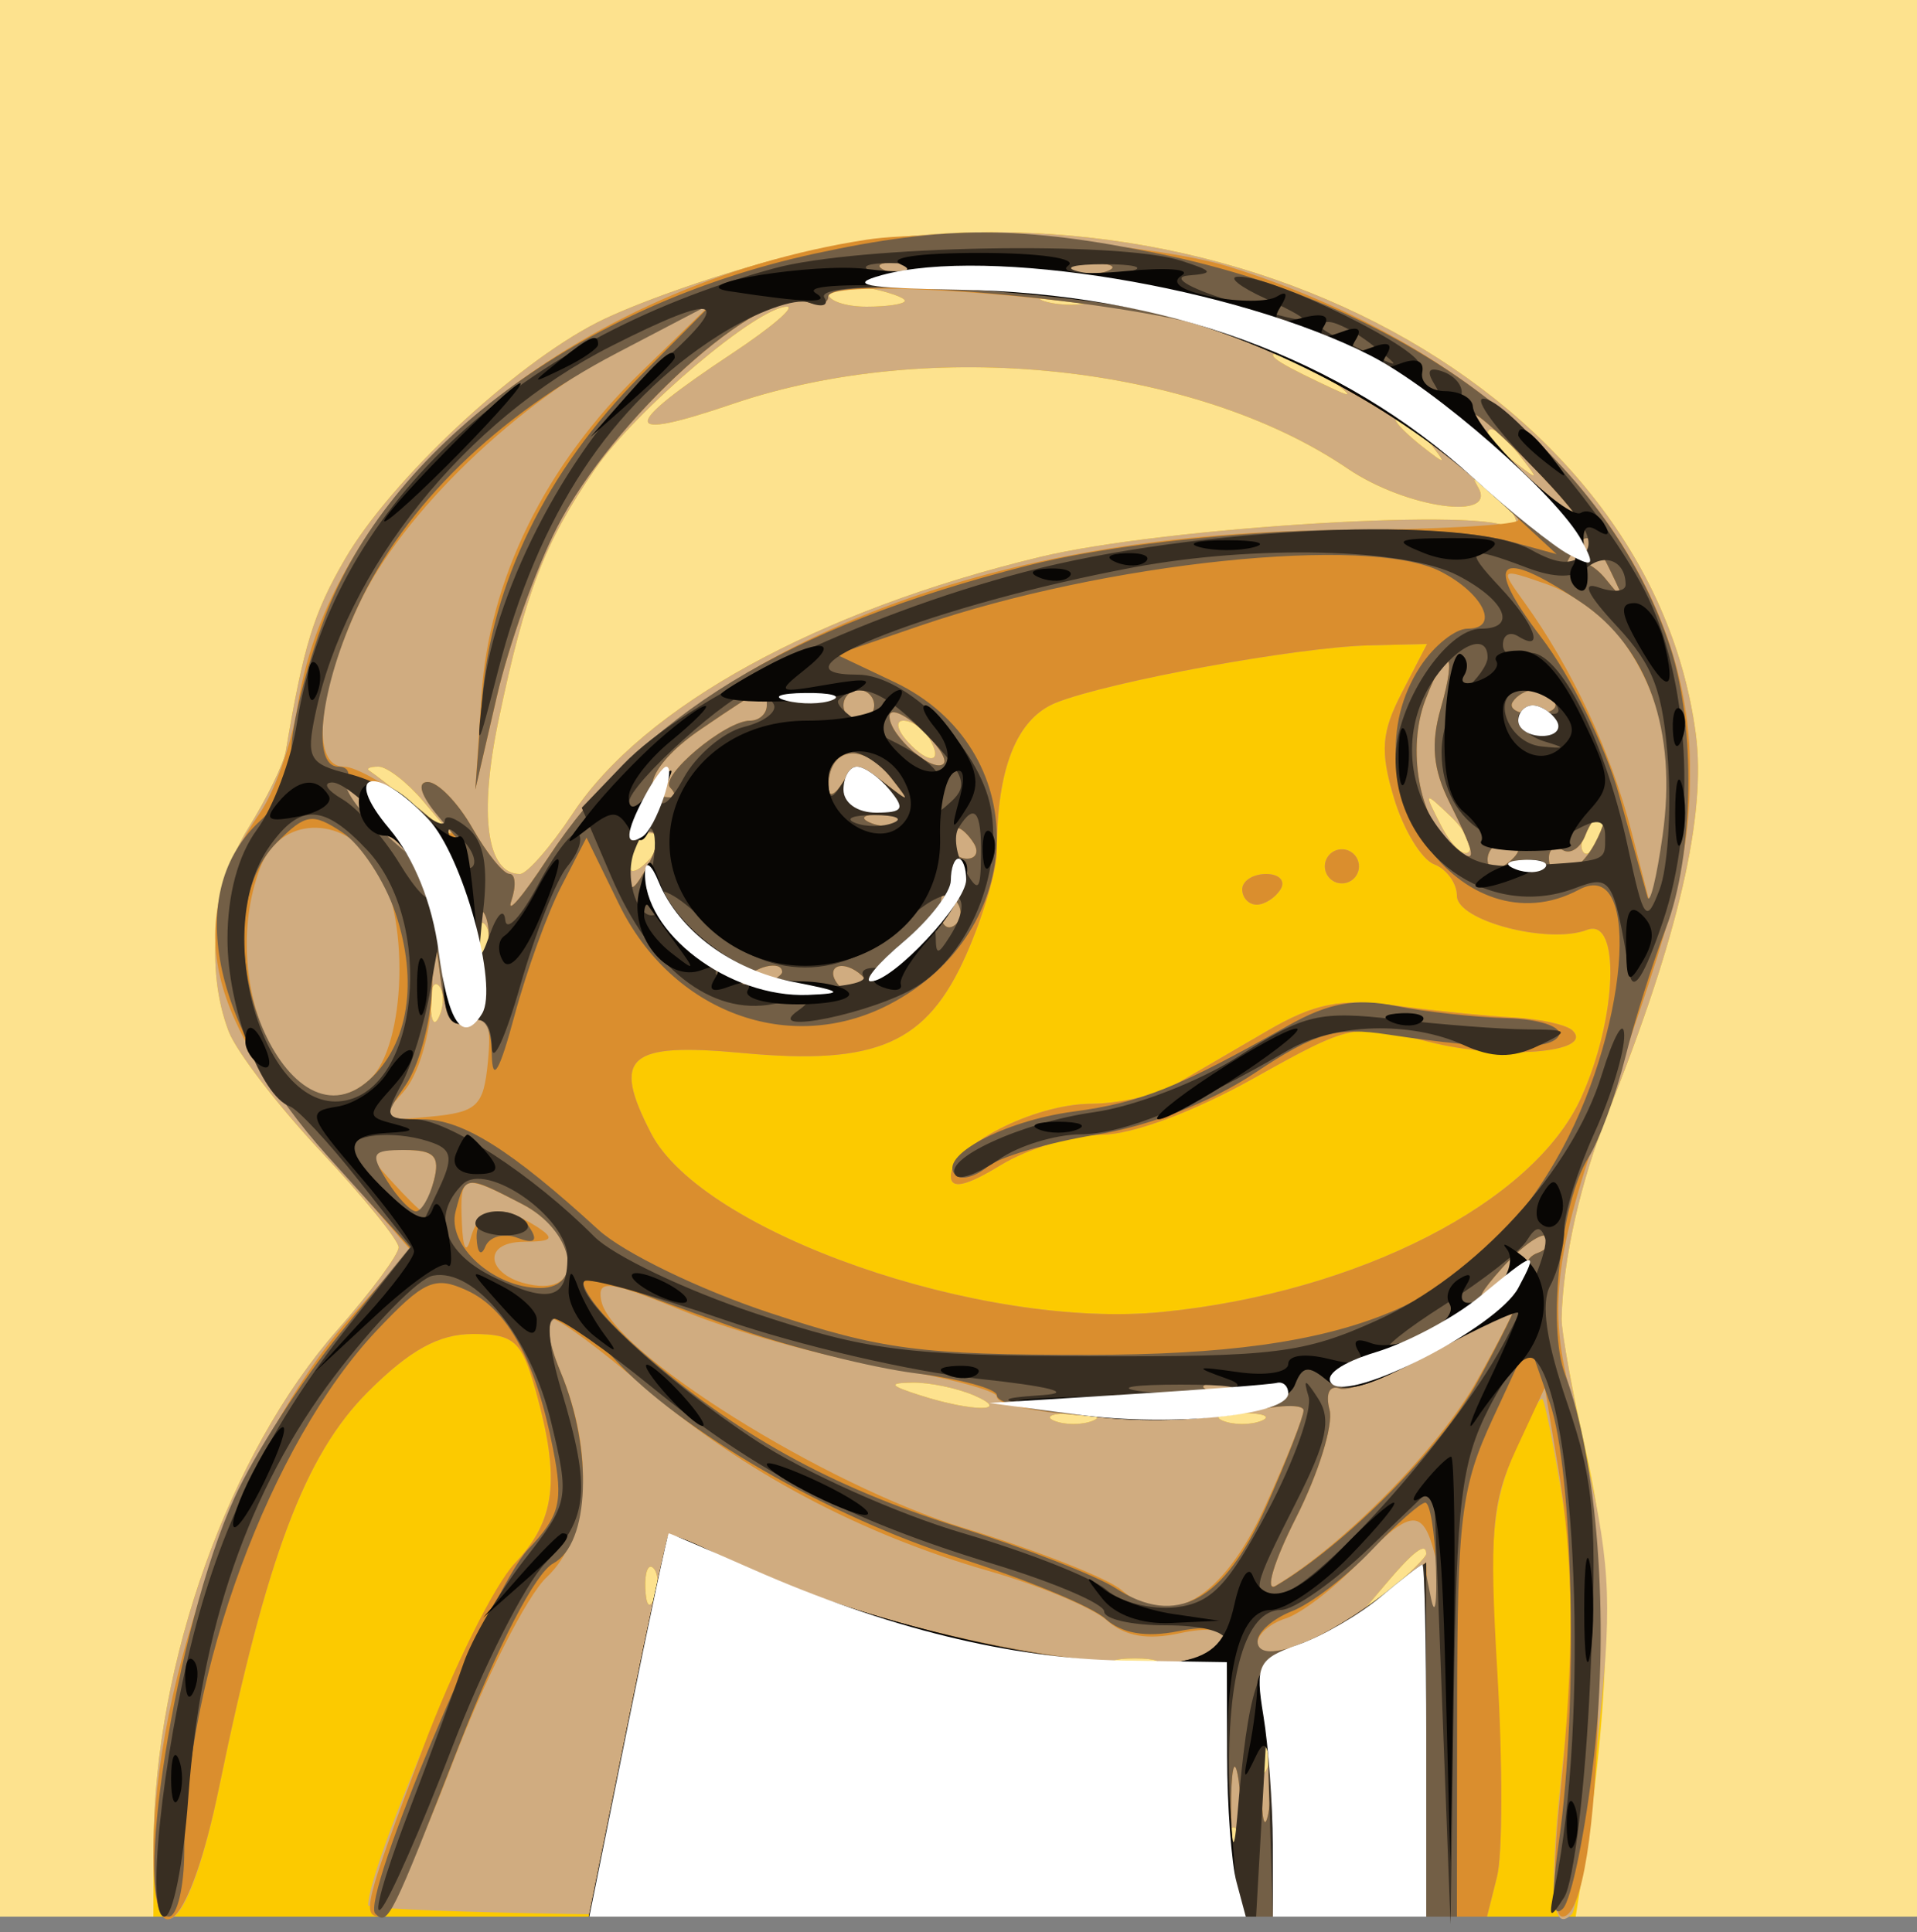 <svg width="125" height="126" viewBox="0 0 125 126" fill="none" xmlns="http://www.w3.org/2000/svg">
<rect x="0" y="0" width="125" height="126" fill="#808080" stroke="none"/>
<path fill-rule="evenodd" clip-rule="evenodd" d="M0 62.5V125H62.5H125V62.5V0H62.5H0V62.5Z" fill="#FDE28E"/>
<path fill-rule="evenodd" clip-rule="evenodd" d="M50.347 16.985C46.413 18.017 41.286 19.834 38.955 21.023C33.481 23.815 25.472 31.327 22.49 36.466C20.444 39.992 19.792 42.11 18.631 49C18.492 49.825 17.395 52.075 16.193 54C13.9 57.672 13.365 63.199 14.908 67.258C15.408 68.572 18.104 72.089 20.9 75.074C23.696 78.058 25.987 80.881 25.992 81.347C25.996 81.812 24.206 84.231 22.013 86.723C14.954 94.742 10.061 108.419 10.017 120.25L10 125H56.372H102.744L103.326 121.25C105.083 109.916 105.129 102.266 103.482 95C102.548 90.875 101.8 86.825 101.822 86C101.924 82.053 103.057 77.047 104.877 72.5C109.449 61.074 111.279 53.159 110.575 47.855C107.514 24.782 78.106 9.708 50.347 16.985ZM59 19.617C59 19.827 57.875 20 56.5 20C55.125 20 54 19.612 54 19.139C54 18.665 55.125 18.492 56.5 18.755C57.875 19.018 59 19.406 59 19.617ZM71.269 19.656C70.592 19.93 69.242 19.947 68.269 19.693C67.296 19.439 67.85 19.215 69.5 19.195C71.15 19.175 71.946 19.382 71.269 19.656ZM47.77 23.029C40.394 27.915 40.397 28.858 47.78 26.342C60.666 21.95 77.864 23.759 87.868 30.557C91.693 33.155 97.72 34.002 96.367 31.75C95.857 30.901 96.158 30.94 97.308 31.872C98.239 32.627 98.964 33.752 98.921 34.372C98.875 35.023 98.665 35.077 98.422 34.5C97.814 33.051 75.937 34.358 67.786 36.33C53.289 39.838 41.976 46.057 37.335 53.07C35.904 55.232 34.36 57 33.902 57C31.736 57 31.208 53.174 32.513 46.946C34.258 38.621 35.498 35.392 38.777 30.627C41.458 26.732 49.4 20 51.315 20C51.88 20 50.285 21.363 47.77 23.029ZM86.559 24.555C88.389 26.022 88.357 26.042 86 24.92C82.939 23.462 82.372 23 83.642 23C84.179 23 85.491 23.7 86.559 24.555ZM93.128 28.75C94.371 30.336 94.336 30.371 92.75 29.128C91.787 28.373 91 27.585 91 27.378C91 26.555 91.821 27.084 93.128 28.75ZM99.128 29.75C100.371 31.336 100.336 31.371 98.75 30.128C97.787 29.373 97 28.585 97 28.378C97 27.555 97.821 28.084 99.128 29.75ZM60.541 48.067C61.567 49.727 60.646 49.957 59.211 48.399C58.501 47.63 58.362 47 58.902 47C59.441 47 60.179 47.48 60.541 48.067ZM27.595 52.25L29.5 54.5L27 52.511C25.625 51.417 24.313 50.404 24.083 50.261C23.854 50.117 24.122 50 24.678 50C25.235 50 26.547 51.013 27.595 52.25ZM95.771 55.562C95.436 55.897 94.623 55.12 93.964 53.836C92.819 51.603 92.846 51.576 94.574 53.226C95.568 54.176 96.107 55.227 95.771 55.562ZM104.345 54.543C104.019 55.392 103.538 55.872 103.276 55.61C103.014 55.348 103.096 54.653 103.459 54.067C104.445 52.471 105.021 52.781 104.345 54.543ZM42.183 56.217C41.466 56.934 41 56.993 41 56.367C41 55.798 41.3 55.033 41.667 54.667C42.033 54.3 42.566 54.233 42.85 54.517C43.134 54.801 42.834 55.566 42.183 56.217ZM31.683 62.188C31.364 62.985 31.127 62.748 31.079 61.583C31.036 60.529 31.272 59.939 31.604 60.271C31.936 60.603 31.972 61.466 31.683 62.188ZM28.683 66.188C28.364 66.985 28.127 66.748 28.079 65.583C28.036 64.529 28.272 63.939 28.604 64.271C28.936 64.603 28.972 65.466 28.683 66.188ZM63.5 91C66.048 92.095 63.419 92.095 60 91C57.99 90.356 57.892 90.194 59.5 90.17C60.6 90.154 62.4 90.527 63.5 91ZM71.25 92.662C70.563 92.94 69.438 92.94 68.75 92.662C68.063 92.385 68.625 92.158 70 92.158C71.375 92.158 71.938 92.385 71.25 92.662ZM82.25 92.662C81.563 92.94 80.438 92.94 79.75 92.662C79.063 92.385 79.625 92.158 81 92.158C82.375 92.158 82.938 92.385 82.25 92.662ZM93 101.345C93 101.535 91.987 102.547 90.75 103.595L88.5 105.5L90.405 103.25C92.195 101.136 93 100.545 93 101.345ZM42.683 104.188C42.364 104.985 42.127 104.748 42.079 103.583C42.036 102.529 42.272 101.939 42.604 102.271C42.936 102.603 42.972 103.466 42.683 104.188ZM75.25 108.662C74.563 108.94 73.438 108.94 72.75 108.662C72.063 108.385 72.625 108.158 74 108.158C75.375 108.158 75.938 108.385 75.25 108.662ZM82.683 115.188C82.364 115.985 82.127 115.748 82.079 114.583C82.036 113.529 82.272 112.939 82.604 113.271C82.936 113.603 82.972 114.466 82.683 115.188ZM80.683 121.188C80.364 121.985 80.127 121.748 80.079 120.583C80.036 119.529 80.272 118.939 80.604 119.271C80.936 119.603 80.972 120.466 80.683 121.188Z" fill="#FCCA00"/>
<path fill-rule="evenodd" clip-rule="evenodd" d="M50.347 16.985C46.413 18.017 41.286 19.834 38.955 21.023C33.481 23.815 25.472 31.327 22.49 36.466C20.444 39.992 19.792 42.11 18.631 49C18.492 49.825 17.395 52.075 16.193 54C13.9 57.672 13.365 63.199 14.908 67.258C15.408 68.572 18.104 72.089 20.9 75.074C23.696 78.058 25.987 80.881 25.992 81.347C25.996 81.812 24.206 84.231 22.013 86.723C14.954 94.742 10.061 108.419 10.017 120.25C9.988 128.148 12.313 126.148 14.283 116.58C17.384 101.512 19.876 94.888 23.993 90.772C26.718 88.047 28.617 87 30.835 87C33.532 87 34.033 87.457 34.947 90.75C36.545 96.504 36.22 99.158 33.576 101.945C31.581 104.049 24.032 121.644 24.007 124.25C24.003 124.662 40.416 125 60.481 125H96.962L97.62 122.377C97.982 120.934 97.979 115.122 97.613 109.462C97.072 101.094 97.257 98.399 98.599 95.044C99.507 92.774 100.394 91.061 100.571 91.237C100.747 91.413 101.37 94.558 101.956 98.224C102.712 102.955 102.708 107.694 101.944 114.546C100.965 123.327 101.121 126.212 102.501 124.832C102.777 124.557 103.515 119.635 104.142 113.895C105.132 104.829 105.052 102.41 103.538 95.479C102.579 91.091 101.809 86.825 101.828 86C101.914 82.101 103.053 77.058 104.877 72.5C109.449 61.074 111.279 53.159 110.575 47.855C107.514 24.782 78.106 9.708 50.347 16.985ZM59 19.617C59 19.827 57.875 20 56.5 20C55.125 20 54 19.612 54 19.139C54 18.665 55.125 18.492 56.5 18.755C57.875 19.018 59 19.406 59 19.617ZM71.269 19.656C70.592 19.93 69.242 19.947 68.269 19.693C67.296 19.439 67.85 19.215 69.5 19.195C71.15 19.175 71.946 19.382 71.269 19.656ZM47.77 23.029C40.394 27.915 40.397 28.858 47.78 26.342C60.666 21.95 77.864 23.759 87.868 30.557C91.693 33.155 97.72 34.002 96.367 31.75C95.857 30.901 96.158 30.94 97.308 31.872C98.239 32.627 98.964 33.752 98.921 34.372C98.875 35.023 98.665 35.077 98.422 34.5C97.814 33.051 75.937 34.358 67.786 36.33C53.289 39.838 41.976 46.057 37.335 53.07C35.904 55.232 34.36 57 33.902 57C31.736 57 31.208 53.174 32.513 46.946C34.258 38.621 35.498 35.392 38.777 30.627C41.458 26.732 49.4 20 51.315 20C51.88 20 50.285 21.363 47.77 23.029ZM86.559 24.555C88.389 26.022 88.357 26.042 86 24.92C82.939 23.462 82.372 23 83.642 23C84.179 23 85.491 23.7 86.559 24.555ZM93.128 28.75C94.371 30.336 94.336 30.371 92.75 29.128C91.787 28.373 91 27.585 91 27.378C91 26.555 91.821 27.084 93.128 28.75ZM99.128 29.75C100.371 31.336 100.336 31.371 98.75 30.128C97.787 29.373 97 28.585 97 28.378C97 27.555 97.821 28.084 99.128 29.75ZM91.416 45.162C90.074 47.758 89.981 48.993 90.899 52.059C91.515 54.113 92.689 56.05 93.509 56.365C94.329 56.68 95 57.606 95 58.423C95 60.053 100.966 61.611 103.492 60.641C105.685 59.8 105.447 66.418 103.099 71.59C99.992 78.431 88.553 84.289 75.817 85.562C64.004 86.742 45.801 80.384 42.452 73.908C39.867 68.909 40.929 67.975 48.41 68.674C57.193 69.494 60.434 68.067 63.008 62.248C64.104 59.772 65 56.734 65 55.498C65 50.085 66.307 46.834 68.891 45.816C72.407 44.432 84.606 42.202 89.276 42.09L93.051 42L91.416 45.162ZM60.541 48.067C61.567 49.727 60.646 49.957 59.211 48.399C58.501 47.63 58.362 47 58.902 47C59.441 47 60.179 47.48 60.541 48.067ZM27.595 52.25L29.5 54.5L27 52.511C25.625 51.417 24.313 50.404 24.083 50.261C23.854 50.117 24.122 50 24.678 50C25.235 50 26.547 51.013 27.595 52.25ZM95.771 55.562C95.436 55.897 94.623 55.12 93.964 53.836C92.819 51.603 92.846 51.576 94.574 53.226C95.568 54.176 96.107 55.227 95.771 55.562ZM104.345 54.543C104.019 55.392 103.538 55.872 103.276 55.61C103.014 55.348 103.096 54.653 103.459 54.067C104.445 52.471 105.021 52.781 104.345 54.543ZM42.183 56.217C41.466 56.934 41 56.993 41 56.367C41 55.798 41.3 55.033 41.667 54.667C42.033 54.3 42.566 54.233 42.85 54.517C43.134 54.801 42.834 55.566 42.183 56.217ZM86.553 55.915C86.231 56.436 86.394 57.125 86.915 57.447C87.436 57.769 88.125 57.606 88.447 57.085C88.769 56.564 88.606 55.875 88.085 55.553C87.564 55.231 86.875 55.394 86.553 55.915ZM81 58C81 58.55 81.423 59 81.941 59C82.459 59 83.16 58.55 83.5 58C83.84 57.45 83.416 57 82.559 57C81.702 57 81 57.45 81 58ZM31.683 62.188C31.364 62.985 31.127 62.748 31.079 61.583C31.036 60.529 31.272 59.939 31.604 60.271C31.936 60.603 31.972 61.466 31.683 62.188ZM28.683 66.188C28.364 66.985 28.127 66.748 28.079 65.583C28.036 64.529 28.272 63.939 28.604 64.271C28.936 64.603 28.972 65.466 28.683 66.188ZM82.618 67.238C80.483 68.482 77.783 70.056 76.618 70.735C75.453 71.415 72.994 71.977 71.154 71.985C67.384 72.002 62 74.775 62 76.701C62 77.581 62.997 77.363 65.25 75.989C67.037 74.899 70.002 74.006 71.838 74.004C73.815 74.002 77.84 72.51 81.714 70.343C88.125 66.758 88.348 66.711 93.158 67.944C97.84 69.144 103.999 68.666 102.548 67.214C102.169 66.836 100.429 66.451 98.68 66.358C96.931 66.266 93.475 65.917 91 65.583C87.402 65.098 85.722 65.429 82.618 67.238ZM63.5 91C66.048 92.095 63.419 92.095 60 91C57.99 90.356 57.892 90.194 59.5 90.17C60.6 90.154 62.4 90.527 63.5 91ZM71.25 92.662C70.563 92.94 69.438 92.94 68.75 92.662C68.063 92.385 68.625 92.158 70 92.158C71.375 92.158 71.938 92.385 71.25 92.662ZM82.25 92.662C81.563 92.94 80.438 92.94 79.75 92.662C79.063 92.385 79.625 92.158 81 92.158C82.375 92.158 82.938 92.385 82.25 92.662ZM93 101.345C93 101.535 91.987 102.547 90.75 103.595L88.5 105.5L90.405 103.25C92.195 101.136 93 100.545 93 101.345ZM42.683 104.188C42.364 104.985 42.127 104.748 42.079 103.583C42.036 102.529 42.272 101.939 42.604 102.271C42.936 102.603 42.972 103.466 42.683 104.188ZM75.25 108.662C74.563 108.94 73.438 108.94 72.75 108.662C72.063 108.385 72.625 108.158 74 108.158C75.375 108.158 75.938 108.385 75.25 108.662ZM82.683 115.188C82.364 115.985 82.127 115.748 82.079 114.583C82.036 113.529 82.272 112.939 82.604 113.271C82.936 113.603 82.972 114.466 82.683 115.188ZM80.683 121.188C80.364 121.985 80.127 121.748 80.079 120.583C80.036 119.529 80.272 118.939 80.604 119.271C80.936 119.603 80.972 120.466 80.683 121.188Z" fill="#D0AC80"/>
<path fill-rule="evenodd" clip-rule="evenodd" d="M56.5 15.633C37.572 18.561 21.628 31.635 19.398 46.057C19.02 48.501 17.906 51.652 16.922 53.061C12.121 59.933 13.205 65.806 20.924 74.751L26.759 81.514L22.878 85.887C15.697 93.979 10 109.542 10 121.065C10 128.182 12.415 125.652 14.283 116.58C17.384 101.512 19.876 94.888 23.993 90.772C26.718 88.047 28.617 87 30.835 87C33.532 87 34.033 87.457 34.947 90.75C36.545 96.504 36.22 99.158 33.576 101.945C32.243 103.35 29.547 108.775 27.583 114C23.752 124.198 23.552 125 24.839 125C25.3 125 27.391 120.516 29.486 115.035C31.582 109.555 34.354 104.076 35.648 102.861C38.426 100.251 38.791 94.83 36.551 89.468C35.754 87.561 35.492 86 35.969 86C36.446 86 39.236 88.064 42.168 90.586C48.421 95.965 56.128 100.063 64.5 102.461C67.8 103.406 71.257 104.856 72.183 105.684C73.337 106.716 74.828 106.977 76.933 106.515C78.684 106.13 80 106.251 80 106.796C80 110.824 58.1 107.24 46.706 101.348C45.115 100.525 43.708 99.998 43.579 100.176C43.449 100.354 42.229 106.013 40.867 112.75L38.391 125H67.677H96.962L97.616 122.392C97.976 120.958 97.988 114.995 97.641 109.142C97.1 100.001 97.274 97.936 98.871 94.5L100.73 90.5L101.565 95.5C102.648 101.978 102.686 107.684 101.708 117.25C101.213 122.095 101.277 125 101.879 125C104.546 125 105.151 100.172 102.686 91.872C100.849 85.684 101.243 81.972 104.799 72C109.378 59.161 110.276 55.462 110.195 49.762C109.996 35.778 98.104 22.983 80.099 17.383C75.231 15.869 61.539 14.854 56.5 15.633ZM59.729 17.604C59.397 17.936 58.534 17.972 57.813 17.683C57.015 17.364 57.252 17.127 58.417 17.079C59.471 17.036 60.061 17.272 59.729 17.604ZM72.25 17.662C71.563 17.94 70.438 17.94 69.75 17.662C69.063 17.385 69.625 17.158 71 17.158C72.375 17.158 72.938 17.385 72.25 17.662ZM79.5 21.47C86.424 23.87 99.004 31.9 98.999 33.917C98.998 34.238 93.71 34.535 87.249 34.578C63.413 34.737 44.486 42.603 35.698 56C34.074 58.475 33.014 59.712 33.342 58.75C33.669 57.788 33.614 56.997 33.219 56.994C32.823 56.99 31.733 55.64 30.797 53.994C29.86 52.347 28.552 51 27.892 51C27.168 51 27.448 51.881 28.595 53.215C30.024 54.876 29.668 54.751 27.173 52.715C25.344 51.222 23.206 50 22.423 50C20.262 50 20.691 45.201 23.363 39.5C26.192 33.464 33.801 26.148 41.095 22.452L46.456 19.735L41.798 24.262C35.533 30.351 31.879 37.782 31.386 45.437L30.995 51.5L32.404 45.402C33.179 42.048 34.941 37.098 36.32 34.402C39.947 27.311 49.651 18.545 52.615 19.682C53.377 19.975 54 19.828 54 19.357C53.999 17.94 74.124 19.608 79.5 21.47ZM100 30.5C101.866 32.425 103.167 34 102.892 34C102.617 34 100.866 32.425 99 30.5C97.134 28.575 95.833 27 96.108 27C96.383 27 98.134 28.575 100 30.5ZM105.02 37.25C105.998 39.269 105.966 39.322 104.706 37.766C103.934 36.812 102.937 36.362 102.491 36.766C102.045 37.169 102.003 36.938 102.399 36.25C103.394 34.521 103.766 34.663 105.02 37.25ZM105.856 41.849C108.442 45.551 109.206 49.444 108.4 54.818L107.709 59.426L106.375 54.213C105.055 49.054 102.5 43.59 99.384 39.262C97.782 37.038 97.79 37.031 100.888 38.111C102.602 38.708 104.838 40.39 105.856 41.849ZM91.416 45.162C90.074 47.758 89.981 48.993 90.899 52.059C91.515 54.113 92.689 56.05 93.509 56.365C94.329 56.68 95 57.606 95 58.423C95 60.053 100.966 61.611 103.492 60.641C105.685 59.8 105.447 66.418 103.099 71.59C99.992 78.431 88.553 84.289 75.817 85.562C64.004 86.742 45.801 80.384 42.452 73.908C39.867 68.909 40.929 67.975 48.41 68.674C57.193 69.494 60.434 68.067 63.008 62.248C64.104 59.772 65 56.734 65 55.498C65 50.085 66.307 46.834 68.891 45.816C72.407 44.432 84.606 42.202 89.276 42.09L93.051 42L91.416 45.162ZM93.948 46.182C93.282 48.505 93.435 50.167 94.518 52.336C96.369 56.047 96.378 56.558 94.564 55.053C92.53 53.365 91.739 48.815 92.934 45.674C94.345 41.962 95.056 42.318 93.948 46.182ZM50 46C50 46.55 49.508 47 48.908 47C47.294 47 42.964 50.631 43.701 51.367C44.049 51.715 44.06 52 43.726 52C41.512 52 42.532 49.711 45.706 47.554C49.976 44.652 50 44.643 50 46ZM57 46C57 46.55 56.55 47 56 47C55.45 47 55 46.55 55 46C55 45.45 55.45 45 56 45C56.55 45 57 45.45 57 46ZM101.368 45.786C101.635 46.218 101.019 46.571 100 46.571C98.981 46.571 98.365 46.218 98.632 45.786C98.9 45.354 99.515 45 100 45C100.485 45 101.1 45.354 101.368 45.786ZM61.53 49.803C60.858 50.475 58 47.981 58 46.723C58 46.155 58.903 46.507 60.006 47.506C61.11 48.504 61.795 49.538 61.53 49.803ZM58.128 50.75C59.384 52.352 59.346 52.379 57.674 51.064C56.087 49.817 55.729 49.817 54.939 51.064C54.439 51.854 54.024 52.013 54.015 51.417C53.977 48.691 56.226 48.326 58.128 50.75ZM25 53.5C26.292 54.875 27.124 56 26.849 56C26.574 56 25.292 54.875 24 53.5C22.708 52.125 21.876 51 22.151 51C22.426 51 23.708 52.125 25 53.5ZM58.729 53.604C58.397 53.936 57.534 53.972 56.813 53.683C56.015 53.364 56.252 53.127 57.417 53.079C58.471 53.036 59.061 53.272 58.729 53.604ZM104 55C102.862 57.126 101 57.71 101 55.941C101 55.359 101.403 55.131 101.895 55.435C102.388 55.74 103.048 55.316 103.364 54.494C103.679 53.672 104.192 53 104.504 53C104.815 53 104.589 53.9 104 55ZM24.443 56.223C26.74 59.502 26.519 68.22 24.083 70.425C19.238 74.809 13.955 64.508 16.975 56.565C18.225 53.279 22.252 53.094 24.443 56.223ZM42.122 56.675C41.251 58.174 41.055 58.217 41.03 56.917C40.998 55.233 42.05 53.716 42.758 54.425C42.992 54.659 42.706 55.671 42.122 56.675ZM63.5 55C63.84 55.55 63.641 56 63.059 56C62.477 56 62 55.55 62 55C62 54.45 62.198 54 62.441 54C62.684 54 63.16 54.45 63.5 55ZM86.553 55.915C86.231 56.436 86.394 57.125 86.915 57.447C87.436 57.769 88.125 57.606 88.447 57.085C88.769 56.564 88.606 55.875 88.085 55.553C87.564 55.231 86.875 55.394 86.553 55.915ZM99 55.441C99 55.684 98.55 56.16 98 56.5C97.45 56.84 97 56.641 97 56.059C97 55.477 97.45 55 98 55C98.55 55 99 55.198 99 55.441ZM81 58C81 58.55 81.423 59 81.941 59C82.459 59 83.16 58.55 83.5 58C83.84 57.45 83.416 57 82.559 57C81.702 57 81 57.45 81 58ZM62.457 58.931C62.774 59.443 62.65 60.098 62.183 60.387C61.716 60.676 61.333 60.257 61.333 59.456C61.333 57.77 61.649 57.623 62.457 58.931ZM31.662 62.25C31.385 62.938 31.158 62.375 31.158 61C31.158 59.625 31.385 59.063 31.662 59.75C31.94 60.438 31.94 61.563 31.662 62.25ZM30.632 66.588C31.801 66.139 32.058 66.718 31.813 69.257C31.533 72.156 31.131 72.535 28.022 72.83C24.657 73.15 24.601 73.099 26.272 71.252C27.285 70.132 28.066 67.513 28.16 64.921C28.298 61.115 28.377 60.963 28.729 63.83C29.031 66.284 29.532 67.01 30.632 66.588ZM60 62.608C60 63.435 58.058 63.903 57.613 63.183C57.324 62.716 57.743 62.333 58.544 62.333C59.345 62.333 60 62.457 60 62.608ZM51 63.393C51 63.609 50.302 64.054 49.448 64.382C48.558 64.723 48.157 64.555 48.507 63.989C49.094 63.038 51 62.583 51 63.393ZM56.5 64C56.84 64.55 56.668 65 56.118 65C55.568 65 54.84 64.55 54.5 64C54.16 63.45 54.332 63 54.882 63C55.432 63 56.16 63.45 56.5 64ZM82.618 67.238C80.483 68.482 77.783 70.056 76.618 70.735C75.453 71.415 72.994 71.977 71.154 71.985C67.384 72.002 62 74.775 62 76.701C62 77.581 62.997 77.363 65.25 75.989C67.037 74.899 70.002 74.006 71.838 74.004C73.815 74.002 77.84 72.51 81.714 70.343C88.125 66.758 88.348 66.711 93.158 67.944C97.84 69.144 103.999 68.666 102.548 67.214C102.169 66.836 100.429 66.451 98.68 66.358C96.931 66.266 93.475 65.917 91 65.583C87.402 65.098 85.722 65.429 82.618 67.238ZM28.29 77C28.002 78.1 27.664 79 27.538 79C27.413 79 26.495 78.1 25.5 77C23.735 75.049 23.753 75 26.251 75C28.32 75 28.712 75.384 28.29 77ZM34.05 78.526C37.662 80.393 38.239 84.321 34.828 83.82C31.793 83.373 31.241 81.004 34.167 80.985C36.04 80.972 36.204 80.778 35 80C32.735 78.536 31.198 78.804 30.689 80.75C30.408 81.827 30.187 81.442 30.116 79.75C29.981 76.552 30.138 76.503 34.05 78.526ZM100.244 81.722C99.553 81.969 99.287 82.695 99.654 83.335C100.021 83.976 99.952 84.166 99.502 83.759C99.052 83.351 97.968 83.562 97.092 84.228C96.216 84.894 96.589 84.217 97.921 82.724C99.252 81.23 100.602 80.293 100.921 80.641C101.239 80.989 100.935 81.476 100.244 81.722ZM57.75 89.159C61.737 89.836 65 90.7 65 91.079C65 92.267 77.323 93.048 81.25 92.108C83.313 91.615 85 91.559 85 91.984C85 92.41 83.863 95.242 82.473 98.277C79.702 104.331 76.225 106.349 73.132 103.698C72.235 102.928 67.614 101.107 62.865 99.652C53.759 96.863 39.844 88.143 39.205 84.827C38.931 83.402 39.679 83.501 44.694 85.552C47.887 86.858 53.763 88.481 57.75 89.159ZM96.308 90.037C93.894 94.367 87.609 100.773 83.182 103.415C82.457 103.848 83.057 101.848 84.515 98.971C85.972 96.094 86.954 92.932 86.696 91.945C86.418 90.882 86.69 90.315 87.363 90.555C87.988 90.779 90.75 89.668 93.5 88.088C96.25 86.508 98.638 85.166 98.808 85.107C98.977 85.048 97.852 87.267 96.308 90.037ZM81.25 90.662C80.563 90.94 79.438 90.94 78.75 90.662C78.063 90.385 78.625 90.158 80 90.158C81.375 90.158 81.938 90.385 81.25 90.662ZM93.579 101.457C93.918 102.808 93.962 104.496 93.677 105.207C93.391 105.918 93.122 105.465 93.079 104.199L93 101.898L89.75 104.333C85.981 107.157 82 108.596 82 107.135C82 106.585 82.821 105.874 83.824 105.556C84.827 105.237 86.936 103.632 88.511 101.988C91.987 98.36 92.78 98.277 93.579 101.457ZM82.707 118.238C82.468 119.482 82.263 118.7 82.252 116.5C82.241 114.3 82.437 113.282 82.687 114.238C82.937 115.194 82.946 116.994 82.707 118.238ZM80.706 120.25C80.467 121.487 80.272 120.475 80.272 118C80.272 115.525 80.467 114.513 80.706 115.75C80.944 116.987 80.944 119.013 80.706 120.25Z" fill="#DA8E2E"/>
<path fill-rule="evenodd" clip-rule="evenodd" d="M53.131 16.541C37.879 19.85 25.317 29.191 21.154 40.319C19.969 43.485 19 47.338 19 48.883C19 50.427 18.109 52.497 17.02 53.482C11.94 58.079 13.696 66.895 21.39 75.427L26.735 81.354L22.2 86.921C19.706 89.983 16.603 94.811 15.303 97.65C11.457 106.051 8.476 125 11 125C11.55 125 12.008 123.088 12.017 120.75C12.064 109.214 17.639 94.111 24.554 86.785C27.643 83.512 28.341 83.198 30.42 84.145C33.108 85.37 34.928 88.708 36.064 94.5C36.743 97.965 36.524 98.841 34.425 101.053C31.967 103.644 23.506 123.839 24.473 124.806C25.292 125.625 25.512 125.183 29.967 113.743C32.498 107.245 34.918 102.579 36.079 101.958C38.453 100.687 38.685 94.575 36.551 89.468C34.734 85.12 36.471 84.713 40.076 88.642C44.345 93.296 54.108 98.947 62.407 101.569C66.842 102.97 71.192 104.768 72.073 105.566C73.143 106.535 74.722 106.806 76.837 106.383C78.701 106.01 80 106.161 80 106.75C80 110.821 58.176 107.279 46.706 101.348C45.115 100.525 43.708 99.998 43.579 100.176C43.449 100.354 42.229 106.013 40.867 112.75L38.391 125H66.696H95L95.013 111.25C95.024 98.987 95.277 96.959 97.346 92.5L99.666 87.5L101.058 91.5C102.593 95.914 102.917 111.198 101.661 120C101.126 123.75 101.202 125.178 101.901 124.488C102.464 123.931 103.379 119.471 103.936 114.576C104.952 105.63 104.159 95.179 102.041 89.608C100.873 86.535 101.76 78.382 103.577 75.5C104.27 74.4 105.347 71.475 105.97 69C106.592 66.525 107.786 62.723 108.622 60.551C110.456 55.788 110.593 47.334 108.918 42.231C104.807 29.71 92.227 19.987 75.726 16.578C66.621 14.698 61.664 14.69 53.131 16.541ZM59.729 17.604C59.397 17.936 58.534 17.972 57.813 17.683C57.015 17.364 57.252 17.127 58.417 17.079C59.471 17.036 60.061 17.272 59.729 17.604ZM72.25 17.662C71.563 17.94 70.438 17.94 69.75 17.662C69.063 17.385 69.625 17.158 71 17.158C72.375 17.158 72.938 17.385 72.25 17.662ZM80.024 21.703C86.637 24.082 92.089 27.431 97.5 32.438L101.5 36.14L98.5 35.32C92.826 33.769 75.958 34.609 67 36.888C51.277 40.889 41.824 46.661 35.698 56C34.074 58.475 33.014 59.712 33.342 58.75C33.669 57.788 33.614 56.997 33.219 56.994C32.823 56.99 31.733 55.64 30.797 53.994C29.86 52.347 28.552 51 27.892 51C27.163 51 27.436 51.885 28.588 53.25L30.486 55.5L27.928 53.25C24.213 49.981 22.082 50.354 25.076 53.75L27.5 56.5L24.781 54.105C23.285 52.787 22.299 51.325 22.59 50.855C22.88 50.385 22.641 50 22.059 50C20.256 50 20.907 44.74 23.359 39.5C26.418 32.963 32.398 27.117 40.204 23.035L46.5 19.742L41.749 24.523C35.641 30.67 32.005 38.112 31.436 45.633L30.992 51.5L32.402 45.402C33.178 42.048 34.941 37.098 36.32 34.402C39.947 27.311 49.651 18.545 52.615 19.682C53.377 19.975 54 19.828 54 19.357C53.999 17.792 74.221 19.615 80.024 21.703ZM100 30.5C101.866 32.425 103.167 34 102.892 34C102.617 34 100.866 32.425 99 30.5C97.134 28.575 95.833 27 96.108 27C96.383 27 98.134 28.575 100 30.5ZM105.02 37.25C105.998 39.269 105.966 39.322 104.706 37.766C103.934 36.812 102.937 36.362 102.491 36.766C102.045 37.169 102.003 36.938 102.399 36.25C103.394 34.521 103.766 34.663 105.02 37.25ZM93.921 37.265C96.739 38.702 97.832 41 95.698 41C94.891 41 93.503 42.109 92.615 43.465C87.578 51.153 95.354 62.092 102.962 58.02C107.176 55.765 106.141 67.646 101.421 75.716C95.871 85.206 88.309 88.349 71 88.359C60.056 88.366 57.471 88.027 50.235 85.635C45.645 84.118 40.658 81.702 39.019 80.202C33.313 74.978 30.158 73 27.535 73C24.998 73 24.952 72.907 26.443 70.777C27.299 69.555 28.072 66.743 28.16 64.527C28.311 60.716 28.342 60.679 28.729 63.83C29.022 66.214 29.545 67.005 30.569 66.612C31.586 66.222 32.019 66.849 32.066 68.781C32.111 70.666 32.567 69.884 33.55 66.23C34.331 63.332 35.706 59.536 36.606 57.795L38.243 54.629L40.372 58.989C43.805 66.021 51.481 68.871 57.961 65.52C67.186 60.75 67.383 48.782 58.308 44.476L54.527 42.682L60.013 40.803C72.085 36.669 89.244 34.878 93.921 37.265ZM103.102 39.287C107.47 42.226 109.373 47.677 108.411 54.5C108.024 57.25 107.58 59.05 107.426 58.5C107.272 57.95 106.434 54.942 105.564 51.815C104.694 48.688 102.414 44.075 100.497 41.565C96.645 36.518 97.664 35.627 103.102 39.287ZM93.948 46.182C93.282 48.505 93.435 50.167 94.518 52.336C96.369 56.047 96.378 56.558 94.564 55.053C92.53 53.365 91.739 48.815 92.934 45.674C94.345 41.962 95.056 42.318 93.948 46.182ZM50 46C50 46.55 49.508 47 48.908 47C47.294 47 42.964 50.631 43.701 51.367C44.049 51.715 44.06 52 43.726 52C41.512 52 42.532 49.711 45.706 47.554C49.976 44.652 50 44.643 50 46ZM57 46C57 46.55 56.55 47 56 47C55.45 47 55 46.55 55 46C55 45.45 55.45 45 56 45C56.55 45 57 45.45 57 46ZM101.368 45.786C101.635 46.218 101.019 46.571 100 46.571C98.981 46.571 98.365 46.218 98.632 45.786C98.9 45.354 99.515 45 100 45C100.485 45 101.1 45.354 101.368 45.786ZM61.53 49.803C60.858 50.475 58 47.981 58 46.723C58 46.155 58.903 46.507 60.006 47.506C61.11 48.504 61.795 49.538 61.53 49.803ZM58.128 50.75C59.384 52.352 59.346 52.379 57.674 51.064C56.087 49.817 55.729 49.817 54.939 51.064C54.439 51.854 54.024 52.013 54.015 51.417C53.977 48.691 56.226 48.326 58.128 50.75ZM25.787 59.551C27.283 64.005 26.641 68.11 24.088 70.42C18.497 75.48 12.631 60.369 18.073 54.927C19.934 53.066 20.37 53 22.323 54.285C23.52 55.073 25.079 57.442 25.787 59.551ZM58.729 53.604C58.397 53.936 57.534 53.972 56.813 53.683C56.015 53.364 56.252 53.127 57.417 53.079C58.471 53.036 59.061 53.272 58.729 53.604ZM104 55C102.862 57.126 101 57.71 101 55.941C101 55.359 101.403 55.131 101.895 55.435C102.388 55.74 103.048 55.316 103.364 54.494C103.679 53.672 104.192 53 104.504 53C104.815 53 104.589 53.9 104 55ZM42.122 56.675C41.251 58.174 41.055 58.217 41.03 56.917C40.998 55.233 42.05 53.716 42.758 54.425C42.992 54.659 42.706 55.671 42.122 56.675ZM63.5 55C63.84 55.55 63.641 56 63.059 56C62.477 56 62 55.55 62 55C62 54.45 62.198 54 62.441 54C62.684 54 63.16 54.45 63.5 55ZM99 55.441C99 55.684 98.55 56.16 98 56.5C97.45 56.84 97 56.641 97 56.059C97 55.477 97.45 55 98 55C98.55 55 99 55.198 99 55.441ZM62.457 58.931C62.774 59.443 62.65 60.098 62.183 60.387C61.716 60.676 61.333 60.257 61.333 59.456C61.333 57.77 61.649 57.623 62.457 58.931ZM31.662 62.25C31.385 62.938 31.158 62.375 31.158 61C31.158 59.625 31.385 59.063 31.662 59.75C31.94 60.438 31.94 61.563 31.662 62.25ZM60 62.608C60 63.435 58.058 63.903 57.613 63.183C57.324 62.716 57.743 62.333 58.544 62.333C59.345 62.333 60 62.457 60 62.608ZM51 63.393C51 63.609 50.302 64.054 49.448 64.382C48.558 64.723 48.157 64.555 48.507 63.989C49.094 63.038 51 62.583 51 63.393ZM56.5 64C56.84 64.55 56.668 65 56.118 65C55.568 65 54.84 64.55 54.5 64C54.16 63.45 54.332 63 54.882 63C55.432 63 56.16 63.45 56.5 64ZM84 66.884C76.864 70.919 74.394 71.909 70 72.494C65.445 73.1 61.101 75.434 62.299 76.632C62.658 76.991 63.59 76.755 64.371 76.107C65.151 75.459 68.35 74.513 71.479 74.003C74.979 73.434 78.962 71.882 81.834 69.97C85.78 67.341 87.117 66.955 90.5 67.47C97.433 68.523 101.302 68.534 101.657 67.5C101.845 66.95 100.313 66.455 98.25 66.4C96.188 66.345 92.925 65.986 91 65.602C88.395 65.083 86.605 65.411 84 66.884ZM28.29 77C28.002 78.1 27.477 79 27.124 79C26.77 79 25.919 78.1 25.232 77C24.113 75.207 24.233 75 26.398 75C28.32 75 28.706 75.408 28.29 77ZM34.05 78.526C37.354 80.234 38.161 84 35.223 84C32.191 84 29.128 81.227 29.708 79.007C30.338 76.601 30.329 76.602 34.05 78.526ZM31.079 80.75C31.122 81.713 31.376 81.963 31.644 81.306C31.911 80.65 32.849 80.389 33.729 80.726C34.791 81.134 35.085 80.947 34.605 80.17C33.493 78.371 30.99 78.783 31.079 80.75ZM100.244 81.722C99.553 81.969 99.287 82.695 99.654 83.335C100.021 83.976 99.952 84.166 99.502 83.759C99.052 83.351 97.968 83.562 97.092 84.228C96.216 84.894 96.589 84.217 97.921 82.724C99.252 81.23 100.602 80.293 100.921 80.641C101.239 80.989 100.935 81.476 100.244 81.722ZM48 86.615C51.575 87.875 56.862 89.204 59.75 89.568C62.638 89.932 65 90.576 65 90.999C65 92.25 77.184 93.081 81.25 92.108C83.313 91.615 85 91.557 85 91.981C85 92.405 83.906 95.226 82.568 98.25C79.828 104.446 76.69 106.147 72.746 103.577C71.511 102.772 66.9 100.979 62.5 99.592C54.117 96.949 47.942 93.522 41.716 88.055C37.798 84.615 36.76 82.241 39.75 83.556C40.712 83.979 44.425 85.356 48 86.615ZM96.364 90.073C93.999 94.418 87.729 100.771 83.182 103.431C82.457 103.855 83.057 101.848 84.515 98.971C85.972 96.094 86.954 92.932 86.696 91.945C86.418 90.882 86.69 90.315 87.363 90.555C87.988 90.779 90.75 89.668 93.5 88.088C96.25 86.508 98.641 85.166 98.812 85.107C98.984 85.048 97.882 87.283 96.364 90.073ZM81.25 90.662C80.563 90.94 79.438 90.94 78.75 90.662C78.063 90.385 78.625 90.158 80 90.158C81.375 90.158 81.938 90.385 81.25 90.662ZM93.635 102.251C93.709 104.588 93.565 105.488 93.316 104.252L92.861 102.004L89.681 104.386C85.848 107.256 82 108.587 82 107.043C82 106.442 83.013 105.557 84.25 105.076C85.487 104.595 87.822 102.806 89.437 101.101C91.052 99.395 92.627 98.001 92.937 98.001C93.247 98.002 93.561 99.915 93.635 102.251ZM82.707 118.238C82.468 119.482 82.263 118.7 82.252 116.5C82.241 114.3 82.437 113.282 82.687 114.238C82.937 115.194 82.946 116.994 82.707 118.238ZM80.706 120.25C80.467 121.487 80.272 120.475 80.272 118C80.272 115.525 80.467 114.513 80.706 115.75C80.944 116.987 80.944 119.013 80.706 120.25Z" fill="#735F46"/>
<path fill-rule="evenodd" clip-rule="evenodd" d="M50.5 17.496C33.318 22.185 21.548 33.398 19.364 47.158C18.985 49.546 17.81 52.674 16.754 54.108C15.526 55.776 14.833 58.351 14.833 61.247C14.833 65.661 17.002 71.476 18.905 72.16C19.425 72.347 21.415 74.483 23.326 76.906L26.8 81.312L22.82 86.347C17.722 92.796 14.537 99.12 12.632 106.571C10.552 114.708 9.489 125 10.728 125C11.27 125 11.968 121.513 12.277 117.25C13.082 106.174 16.197 97.178 21.792 89.771C24.386 86.336 27.283 83.377 28.231 83.194C30.969 82.667 34.602 87.172 35.942 92.759C37.146 97.777 37.105 97.989 34.211 101.7C32.581 103.79 30.784 106.85 30.218 108.5C29.652 110.15 27.989 114.65 26.522 118.5C25.055 122.35 24.297 125.05 24.839 124.5C25.38 123.95 27.462 119.225 29.467 114C31.471 108.775 34.211 103.35 35.556 101.945C38.37 99.004 38.544 97.124 36.598 90.659C35.827 88.097 35.608 86 36.112 86C36.616 86 39.519 88.028 42.562 90.508C49.349 96.036 55.337 99.134 64.775 102C68.749 103.207 72 104.601 72 105.097C72 105.594 73.8 106 76 106C80.615 106 81.349 107.48 77.149 108.32C71.416 109.467 55.243 105.763 46.706 101.348C45.115 100.525 43.708 99.998 43.579 100.176C43.449 100.354 42.229 106.013 40.867 112.75L38.391 125H60.148H81.905L82.26 118.75L82.615 112.5L82.807 118.75L83 125H88H93V113.449V101.898L89.75 104.333C87.963 105.672 85.503 107.07 84.285 107.44C82.018 108.128 81.389 110.053 80.675 118.5C80.443 121.238 80.283 120.549 80.168 116.315C79.976 109.261 81.236 105 83.514 105C84.374 105 86.972 103.177 89.289 100.95L93.5 96.899L94.042 111.2L94.584 125.5L94.792 110.71C94.971 97.961 95.287 95.358 97.081 91.841C98.34 89.373 99.524 88.124 100.077 88.677C102.812 91.412 103.62 112.319 101.401 122.967C100.947 125.147 101.031 125.253 101.999 123.727C102.618 122.752 103.376 116.452 103.682 109.727C104.166 99.103 103.972 96.717 102.201 91.532C100.816 87.476 100.457 85.014 101.082 83.848C101.587 82.904 102 81.251 102 80.175C102 79.099 102.89 76.257 103.978 73.859C105.066 71.462 105.935 68.6 105.908 67.5C105.882 66.4 105.224 67.566 104.446 70.091C102.519 76.346 96.262 83.185 89.788 86.111C85.027 88.262 83.154 88.495 71 88.449C59.033 88.405 56.563 88.087 49.25 85.656C44.713 84.147 39.988 81.894 38.75 80.648C34.768 76.639 29.192 73 27.032 73C25.154 73 25.061 72.76 26.16 70.75C26.837 69.513 27.696 66.7 28.07 64.5C28.74 60.554 28.751 60.546 28.875 63.857C28.97 66.402 29.363 67.075 30.5 66.638C31.546 66.237 32.022 66.734 32.071 68.281C32.11 69.502 32.943 67.703 33.921 64.284C34.899 60.865 36.281 57.367 36.992 56.51C37.703 55.653 38.028 54.695 37.715 54.381C37.401 54.068 36.232 55.541 35.116 57.656C34.001 59.77 33.024 60.825 32.945 60C32.865 59.175 32.403 59.625 31.916 61C31.225 62.952 31.136 62.595 31.509 59.367C31.845 56.459 31.544 54.866 30.493 53.994C29.672 53.313 29 53.105 29 53.533C29 53.96 28.212 53.6 27.25 52.733C26.288 51.866 24.239 50.841 22.697 50.456C20.171 49.826 19.959 49.448 20.549 46.628C22.541 37.1 30.316 27.407 39.836 22.583C47.083 18.911 47.988 19.378 42.678 24.053C37.374 28.721 32.307 38.236 31.521 45C31.036 49.178 31.105 49.088 32.478 43.741C35.094 33.559 39.845 26.33 46.841 21.889C49.273 20.345 51.874 19.398 52.755 19.736C53.62 20.068 54.068 19.919 53.75 19.405C53.003 18.195 66.715 18.672 74 20.109C81.562 21.6 90.552 26.166 96.463 31.517C99.187 33.982 101.772 36 102.208 36C103.865 36 102.865 34.274 99.051 30.55C96.879 28.429 95.192 26.256 95.301 25.722C95.41 25.187 94.875 24.523 94.111 24.245C93.179 23.907 92.983 24.163 93.515 25.025C94.04 25.873 93.912 26.063 93.138 25.585C92.494 25.187 92.233 24.433 92.557 23.908C93.143 22.959 83.05 17.959 80.721 18.045C80.05 18.07 80.85 18.708 82.5 19.464C86.444 21.27 85.552 21.301 80 19.552C77.418 18.738 76.352 18.063 77.5 17.967C79.197 17.826 79.121 17.679 77 17C72.943 15.701 55.91 16.02 50.5 17.496ZM59.25 17.662C58.563 17.94 57.438 17.94 56.75 17.662C56.063 17.385 56.625 17.158 58 17.158C59.375 17.158 59.938 17.385 59.25 17.662ZM73.75 17.689C72.787 17.941 71.213 17.941 70.25 17.689C69.287 17.438 70.075 17.232 72 17.232C73.925 17.232 74.713 17.438 73.75 17.689ZM89.559 22.555C91.389 24.022 91.357 24.042 89 22.92C85.939 21.462 85.372 21 86.642 21C87.179 21 88.491 21.7 89.559 22.555ZM99.996 30.496C103.197 33.758 104.107 35.293 103.312 36.088C102.516 36.884 101.568 36.824 99.857 35.868C95.734 33.565 78.071 34.337 66.761 37.315C56.044 40.137 44.745 45.569 40.605 49.891L37.933 52.679L39.866 57.188C42.433 63.176 46.379 66.271 50.434 65.478C52.759 65.024 53.137 65.135 52 65.938C49.675 67.58 57.003 66.066 59.79 64.329C63.208 62.198 65.392 56.904 64.598 52.672C63.865 48.763 59.1 44 55.923 44C49.325 44 61.182 39.385 73.886 37.008C81.85 35.518 91.63 35.757 95.05 37.526C98.161 39.135 98.979 41 96.573 41C94.275 41 91 45.996 91 49.5C91 55.682 97.075 60.063 102.688 57.929C105.067 57.024 105.201 57.233 106.26 63.5C106.482 64.814 107.224 63.653 108.425 60.113C110.686 53.445 110.172 44.2 107.22 38.471C104.751 33.677 98.283 26 96.714 26C96.092 26 97.569 28.023 99.996 30.496ZM99.557 37.021C101.371 37.711 102.639 37.714 103.464 37.03C104.676 36.024 106 36.601 106 38.135C106 38.576 105.213 38.657 104.25 38.314C103.092 37.902 103.493 38.758 105.436 40.845C107.819 43.404 108.447 45.081 108.769 49.749C108.987 52.912 108.739 56.624 108.219 57.998C107.349 60.295 107.181 60.07 106.14 55.215C104.576 47.925 101.399 41.91 99.496 42.64C98.673 42.956 98 42.689 98 42.048C98 41.407 98.45 41.16 99 41.5C100.765 42.591 100.069 40.702 97.826 38.314C95.4 35.732 95.658 35.539 99.557 37.021ZM97 42.878C97 43.36 96.325 44.315 95.5 45C94.675 45.685 94 47.508 94 49.051C94 53.949 98.436 56.443 102.899 54.054C104.21 53.352 104.667 53.481 104.667 54.554C104.667 56.188 104.83 56.126 99.697 56.445C96.678 56.633 95.494 56.172 93.947 54.206C91.599 51.221 91.443 47.24 93.557 44.223C95.125 41.984 97 41.251 97 42.878ZM50.434 45.893C50.738 46.385 49.876 47.065 48.518 47.406C47.161 47.747 45.382 49.257 44.565 50.763C43.741 52.282 43.055 52.833 43.025 52C42.976 50.667 42.862 50.667 42 52C41.433 52.877 41.024 53.011 41.015 52.323C41 51.14 47.836 45 49.169 45C49.561 45 50.13 45.402 50.434 45.893ZM60.506 48.007C62.886 50.491 63.154 51.229 62.046 52.257C60.958 53.266 60.816 53.185 61.293 51.825C61.723 50.598 60.832 49.631 57.967 48.214C55.816 47.149 54.343 45.991 54.694 45.639C55.971 44.363 57.684 45.06 60.506 48.007ZM101.493 45.989C101.843 46.555 101.442 46.723 100.552 46.382C99.698 46.054 99 46.251 99 46.82C99 47.388 99.787 48.086 100.75 48.369C102.123 48.774 102.072 48.841 100.511 48.681C98.168 48.441 97.099 45 99.368 45C100.201 45 101.157 45.445 101.493 45.989ZM58.128 50.75C59.384 52.352 59.346 52.379 57.674 51.064C56.087 49.817 55.729 49.817 54.939 51.064C54.193 52.243 54.028 52.187 54.015 50.75C54.007 49.788 54.62 49 55.378 49C56.135 49 57.373 49.788 58.128 50.75ZM25.411 54.077C26.835 55.769 27.998 57.681 27.996 58.327C27.994 58.972 27.125 58.077 26.064 56.338C25.004 54.599 23.318 52.7 22.318 52.118C21.318 51.537 21.022 51.047 21.661 51.03C22.3 51.014 23.987 52.385 25.411 54.077ZM23.942 55.438C28.387 60.17 27.32 71.086 22.34 71.804C17.172 72.55 13.744 60.667 17.557 55.223C19.558 52.365 21.104 52.417 23.942 55.438ZM58.25 53.662C57.563 53.94 56.438 53.94 55.75 53.662C55.063 53.385 55.625 53.158 57 53.158C58.375 53.158 58.938 53.385 58.25 53.662ZM63.97 55.75C63.944 58.109 63.794 58.25 62.915 56.742C62.352 55.775 62.168 54.538 62.505 53.992C63.539 52.319 64.001 52.874 63.97 55.75ZM30.807 56.526C30.499 56.834 29.94 56.279 29.564 55.293C29.022 53.868 29.136 53.753 30.124 54.733C30.808 55.412 31.115 56.219 30.807 56.526ZM42.513 56.75C42.224 58.263 42.235 58.992 42.537 58.37C42.877 57.671 44.183 58.337 45.966 60.12C49.933 64.086 55.063 64.091 59.021 60.133C61.836 57.318 63.883 57.994 61.923 61.091C61.157 62.301 61.028 62.3 61.015 61.083C60.997 59.414 59.51 60.623 59.478 62.333C59.465 62.975 58.633 63.357 57.627 63.183C56.622 63.009 56.027 63.235 56.305 63.685C56.584 64.135 54.491 64.47 51.656 64.429C48.82 64.388 46.58 63.937 46.679 63.427C46.944 62.051 43.871 58.962 42.859 59.587C41.699 60.304 40.634 57.397 41.362 55.5C42.32 53.002 43.073 53.819 42.513 56.75ZM80.831 68.852C78.232 70.522 74.02 72.155 71.331 72.535C66.604 73.202 61.312 75.645 62.349 76.682C62.636 76.969 63.9 76.483 65.158 75.602C66.416 74.721 68.807 73.99 70.473 73.978C73.265 73.958 77.744 72.14 84 68.489C87.019 66.727 91.989 66.582 95.444 68.157C97.286 68.996 98.603 69.017 100.241 68.236C102.409 67.202 102.379 67.157 99.5 67.134C97.85 67.12 94.025 66.826 91 66.48C86.032 65.912 85.049 66.141 80.831 68.852ZM28.296 74.56C29.465 75.009 29.532 75.594 28.631 77.503L27.506 79.885L25.253 77.768C24.014 76.604 23 75.28 23 74.826C23 73.883 26.123 73.726 28.296 74.56ZM37 82.009C37 84.737 35.824 85.055 32.21 83.305C28.921 81.712 28.103 79.297 30.157 77.243C31.701 75.699 37 79.389 37 82.009ZM31 79.786C31 80.218 31.867 80.571 32.927 80.571C33.986 80.571 34.635 80.218 34.368 79.786C34.1 79.354 33.234 79 32.441 79C31.648 79 31 79.354 31 79.786ZM97.997 87.715C94.688 93.799 85.472 104 83.284 104C81.552 104 81.616 103.691 84.532 97.936C86.519 94.015 86.826 92.568 85.957 91.219C85.107 89.9 84.959 89.865 85.324 91.069C85.585 91.932 84.381 95.307 82.649 98.569C80.076 103.415 78.981 104.559 76.662 104.825C75.1 105.004 73.075 104.497 72.162 103.699C71.248 102.9 67.028 101.231 62.784 99.988C58.541 98.746 52.466 96.025 49.284 93.942C43.389 90.082 37.271 84.396 38.11 83.556C38.366 83.301 42.493 84.442 47.281 86.093C52.069 87.743 59.478 89.463 63.744 89.914C68.364 90.402 70.085 90.835 68 90.985C64.745 91.218 64.85 91.297 69.5 92.124C75.924 93.265 83.662 92.322 84.437 90.304C84.902 89.091 85.323 89.023 86.469 89.974C87.623 90.932 88.964 90.603 93.142 88.337C96.017 86.776 98.567 84.884 98.808 84.13C99.063 83.335 97.629 83.86 95.391 85.38C93.271 86.821 91.102 88 90.572 88C90.042 88 91.668 86.694 94.185 85.098C96.702 83.502 99.122 81.611 99.564 80.897C100.142 79.962 100.475 79.925 100.755 80.764C100.968 81.405 99.727 84.533 97.997 87.715ZM79.75 90.716C78.237 90.945 75.763 90.945 74.25 90.716C72.737 90.487 73.975 90.3 77 90.3C80.025 90.3 81.263 90.487 79.75 90.716Z" fill="#382E22"/>
<path fill-rule="evenodd" clip-rule="evenodd" d="M58.774 17.262C59.76 17.702 58.777 17.822 56.48 17.541C53.114 17.13 44.482 18.516 47.5 18.983C52.514 19.759 54.298 19.802 53.194 19.12C51.438 18.034 67.201 18.792 74 20.12C81.547 21.593 90.542 26.157 96.463 31.517C99.187 33.982 101.799 36 102.267 36C102.735 36 102.859 36.419 102.543 36.931C102.226 37.443 102.397 38.127 102.921 38.451C103.473 38.792 103.676 37.945 103.403 36.44C103.071 34.605 103.281 34.056 104.12 34.574C104.875 35.041 105.045 34.881 104.585 34.138C104.187 33.494 103.514 33.182 103.089 33.445C102.205 33.991 96.12 28.008 96.038 26.511C96.008 25.966 95.199 25.516 94.241 25.511C93.284 25.505 92.607 24.954 92.738 24.286C92.885 23.537 92.343 23.315 91.324 23.706C90.223 24.128 89.911 23.953 90.388 23.181C90.87 22.401 90.544 22.238 89.388 22.681C88.231 23.125 87.905 22.962 88.388 22.181C88.87 21.401 88.544 21.238 87.388 21.681C86.292 22.102 85.912 21.951 86.337 21.263C86.768 20.566 86.241 20.386 84.845 20.751C83.238 21.171 82.894 20.98 83.498 20.003C84.007 19.18 83.917 18.933 83.257 19.341C82.679 19.699 80.773 19.705 79.022 19.354C77.027 18.955 76.293 18.437 77.054 17.967C77.723 17.553 76.072 17.426 73.385 17.684C70.684 17.942 69.014 17.783 69.65 17.326C70.299 16.86 67.804 16.498 63.924 16.495C59.878 16.493 57.758 16.808 58.774 17.262ZM36.441 23.555C34.577 25.049 34.589 25.067 36.75 24.02C37.987 23.42 39 22.72 39 22.465C39 21.7 38.481 21.921 36.441 23.555ZM40.924 25.75L38.5 28.5L41.25 26.076C42.763 24.742 44 23.505 44 23.326C44 22.541 43.19 23.18 40.924 25.75ZM29 29.5C26.571 31.975 24.809 34 25.084 34C25.359 34 27.571 31.975 30 29.5C32.429 27.025 34.191 25 33.916 25C33.641 25 31.429 27.025 29 29.5ZM99 28.378C99 28.585 99.787 29.373 100.75 30.128C102.336 31.371 102.371 31.336 101.128 29.75C99.821 28.084 99 27.555 99 28.378ZM78.25 35.689C79.213 35.941 80.787 35.941 81.75 35.689C82.713 35.438 81.925 35.232 80 35.232C78.075 35.232 77.287 35.438 78.25 35.689ZM92.838 36.064C94.312 36.654 95.79 36.642 96.838 36.031C98.105 35.291 97.55 35.069 94.5 35.094C91.001 35.123 90.793 35.244 92.838 36.064ZM72.813 36.683C73.534 36.972 74.397 36.936 74.729 36.604C75.061 36.272 74.471 36.036 73.417 36.079C72.252 36.127 72.015 36.364 72.813 36.683ZM67.813 37.683C68.534 37.972 69.397 37.936 69.729 37.604C70.061 37.272 69.471 37.036 68.417 37.079C67.252 37.127 67.015 37.364 67.813 37.683ZM106.873 42.102C108.735 45.346 109.346 45.226 108.482 41.785C108.144 40.436 107.286 39.333 106.576 39.333C105.592 39.333 105.663 39.994 106.873 42.102ZM49.75 43.572C48.237 44.393 47.001 45.162 47.002 45.282C47.009 46.049 54.464 45.83 55.829 45.023C57.051 44.3 56.559 44.197 54 44.639C50.665 45.215 50.594 45.169 52.5 43.654C55.02 41.651 53.381 41.602 49.75 43.572ZM94.232 46.958C94.047 50.246 94.432 52.114 95.471 52.976C96.3 53.664 96.801 54.513 96.584 54.863C96.368 55.213 97.686 55.5 99.512 55.5C101.339 55.5 102.645 55.312 102.414 55.081C102.184 54.851 102.722 53.86 103.61 52.879C105.101 51.231 105.064 50.763 103.127 46.762C101.722 43.859 100.388 42.429 99.088 42.429C98.02 42.429 97.336 42.735 97.568 43.11C97.799 43.484 97.293 44.057 96.442 44.384C95.592 44.71 95.152 44.563 95.464 44.058C95.777 43.552 95.688 42.925 95.266 42.664C94.844 42.404 94.379 44.336 94.232 46.958ZM20.079 44.583C20.127 45.748 20.364 45.985 20.683 45.188C20.972 44.466 20.936 43.603 20.604 43.271C20.272 42.939 20.036 43.529 20.079 44.583ZM57.5 46C57.16 46.55 54.962 47 52.615 47C44.469 47 40.605 55.683 46.496 60.75C52.258 65.707 61.506 61.881 61.301 54.626C61.244 52.629 61.652 50.715 62.206 50.373C62.838 49.982 62.97 50.636 62.559 52.125C61.991 54.187 62.053 54.262 63.032 52.696C63.907 51.297 63.8 50.344 62.557 48.446C61.675 47.101 60.684 46 60.355 46C60.025 46 60.299 46.655 60.964 47.456C62.89 49.777 61.142 51.438 58.904 49.413C57.46 48.106 57.274 47.375 58.126 46.348C58.741 45.607 58.991 45 58.681 45C58.372 45 57.84 45.45 57.5 46ZM101.89 46.367C102.746 47.399 102.697 48.007 101.689 48.844C100.185 50.092 98 48.585 98 46.3C98 44.591 100.451 44.633 101.89 46.367ZM42.95 48.255C41.548 49.49 39.523 51.617 38.45 52.983C36.724 55.18 36.71 55.302 38.326 54.047C39.895 52.829 40.275 52.827 41.022 54.036C41.724 55.172 42.029 55.063 42.6 53.472C42.99 52.387 43.497 51.05 43.728 50.5C43.959 49.95 43.44 50.374 42.574 51.441C41.478 52.792 41 52.956 41 51.979C41 51.207 42.237 49.562 43.75 48.324C45.263 47.085 46.275 46.058 46 46.041C45.725 46.024 44.353 47.02 42.95 48.255ZM99 47C99 47.55 99.702 48 100.559 48C101.416 48 101.84 47.55 101.5 47C101.16 46.45 100.459 46 99.941 46C99.423 46 99 46.45 99 47ZM109.079 47.583C109.127 48.748 109.364 48.985 109.683 48.188C109.972 47.466 109.936 46.603 109.604 46.271C109.272 45.939 109.036 46.529 109.079 47.583ZM91.195 49.5C91.215 51.15 91.439 51.704 91.693 50.731C91.947 49.758 91.93 48.408 91.656 47.731C91.382 47.054 91.175 47.85 91.195 49.5ZM58.918 50.847C59.591 52.104 59.553 53.047 58.8 53.8C57.24 55.36 54 53.446 54 50.965C54 48.412 57.569 48.326 58.918 50.847ZM55 51.5C55 52.362 55.902 53 57.122 53C58.896 53 59.04 52.753 58 51.5C57.315 50.675 56.36 50 55.878 50C55.395 50 55 50.675 55 51.5ZM109.232 53C109.232 54.925 109.438 55.712 109.689 54.75C109.941 53.788 109.941 52.212 109.689 51.25C109.438 50.288 109.232 51.075 109.232 53ZM18.114 52.363C17.198 53.466 17.459 53.635 19.48 53.249C20.853 52.986 21.73 52.373 21.429 51.886C20.644 50.616 19.417 50.792 18.114 52.363ZM23.434 52.75C23.575 53.712 24.323 54.5 25.095 54.5C26.682 54.5 28.858 60.061 28.944 64.333C28.98 66.149 29.449 67.011 30.25 66.732C30.938 66.493 31.421 65.218 31.325 63.899C30.78 56.454 30.437 54.233 29.884 54.573C29.545 54.782 28.462 54.063 27.479 52.976C25.265 50.53 23.09 50.408 23.434 52.75ZM64.079 55.583C64.127 56.748 64.364 56.985 64.683 56.188C64.972 55.466 64.936 54.603 64.604 54.271C64.272 53.939 64.036 54.529 64.079 55.583ZM34.885 58.25C34.234 59.487 33.342 60.737 32.903 61.026C32.464 61.316 32.422 62.064 32.808 62.689C33.225 63.364 34.188 62.238 35.181 59.912C36.991 55.672 36.803 54.609 34.885 58.25ZM41.701 58.037C40.948 60.917 43.455 64.146 45.758 63.263C46.788 62.867 47.082 63.059 46.612 63.819C46.13 64.599 46.456 64.762 47.612 64.319C48.562 63.954 49.074 64.071 48.76 64.58C48.447 65.086 49.905 65.5 52 65.5C54.095 65.5 55.6 65.162 55.345 64.75C55.091 64.338 53.619 64 52.076 64C48.882 64 44.199 60.713 43.079 57.686C42.357 55.733 42.299 55.747 41.701 58.037ZM62 57.411C62 58.187 60.666 59.945 59.035 61.317C56.79 63.206 56.422 63.948 57.523 64.37C58.322 64.677 58.869 64.598 58.738 64.195C58.607 63.791 59.513 62.373 60.75 61.042C62.781 58.858 63.773 56 62.5 56C62.225 56 62 56.635 62 57.411ZM97 57C95.172 58.181 96.751 58.181 99.5 57C100.819 56.433 100.989 56.122 100 56.086C99.175 56.055 97.825 56.467 97 57ZM44.033 61.5C45.39 63.35 45.369 63.397 43.75 62.128C42.788 61.373 42 60.285 42 59.711C42 59.137 42.127 58.854 42.283 59.083C42.439 59.313 43.226 60.4 44.033 61.5ZM106.03 61.55C106.057 64.136 106.193 64.272 107.134 62.654C107.903 61.33 107.895 60.495 107.104 59.704C106.299 58.899 106.008 59.399 106.03 61.55ZM27.195 64.5C27.215 66.15 27.439 66.704 27.693 65.731C27.947 64.758 27.93 63.408 27.656 62.731C27.382 62.054 27.175 62.85 27.195 64.5ZM90.813 66.683C91.534 66.972 92.397 66.936 92.729 66.604C93.061 66.272 92.471 66.036 91.417 66.079C90.252 66.127 90.015 66.364 90.813 66.683ZM16 67.941C16 68.459 16.445 69.157 16.989 69.493C17.555 69.843 17.723 69.442 17.382 68.552C16.717 66.82 16 66.503 16 67.941ZM79.049 70.078C76.601 71.685 75.026 72.998 75.549 72.996C76.072 72.993 78.525 71.645 81 70C83.475 68.355 85.05 67.042 84.5 67.082C83.95 67.122 81.497 68.471 79.049 70.078ZM25.25 69.971C24.604 71.005 23.127 71.997 21.967 72.175C19.998 72.479 20.094 72.774 23.429 76.659C25.393 78.946 27 81.175 27 81.611C27 82.048 25.538 84.001 23.751 85.952L20.503 89.5L24.564 85.73C26.798 83.656 28.876 82.209 29.181 82.514C29.486 82.819 29.496 81.816 29.202 80.285C28.909 78.753 28.47 78.095 28.227 78.823C27.904 79.79 27.141 79.541 25.392 77.899C22.406 75.094 22.369 74.033 25.25 73.884C27.057 73.791 27.141 73.675 25.675 73.296C23.939 72.848 23.935 72.73 25.585 70.906C26.54 69.851 27.119 68.786 26.873 68.539C26.626 68.293 25.896 68.937 25.25 69.971ZM67.75 73.662C68.438 73.94 69.563 73.94 70.25 73.662C70.938 73.385 70.375 73.158 69 73.158C67.625 73.158 67.063 73.385 67.75 73.662ZM29.721 75.286C29.429 76.045 29.977 76.571 31.058 76.571C32.437 76.571 32.626 76.254 31.822 75.286C31.235 74.579 30.633 74 30.485 74C30.336 74 29.992 74.579 29.721 75.286ZM100.583 77.866C100.152 78.563 100.07 79.403 100.4 79.733C101.295 80.628 102.271 79.312 101.787 77.862C101.449 76.846 101.213 76.846 100.583 77.866ZM98.241 81.441C98.649 81.922 98.481 82.92 97.869 83.658C96.509 85.297 94.601 85.454 95.595 83.845C96.041 83.124 95.869 82.963 95.138 83.415C94.494 83.813 94.212 84.535 94.512 85.019C95.265 86.238 91.176 88.281 89.37 87.588C88.438 87.231 88.154 87.44 88.597 88.157C89.087 88.95 88.5 89.091 86.649 88.627C85.114 88.242 84 88.38 84 88.956C84 89.505 82.547 89.744 80.75 89.489C77.89 89.082 77.8 89.133 80 89.914C81.847 90.569 80.148 90.857 73.5 91.018C64.873 91.226 64.707 91.272 69.5 92.124C75.924 93.265 83.662 92.322 84.437 90.304C84.904 89.087 85.321 89.021 86.477 89.981C87.644 90.95 89.022 90.597 93.465 88.19C96.509 86.541 99 85.392 99 85.636C99 85.88 98.095 87.974 96.989 90.29C95.883 92.605 95.546 93.639 96.239 92.588C96.933 91.536 98.175 89.938 99 89.036C101.132 86.705 101.233 83.419 99.221 81.881C98.274 81.158 97.834 80.96 98.241 81.441ZM32.405 84.854C34.521 87.238 35 87.456 35 86.035C35 85.505 33.987 84.539 32.75 83.89C30.512 82.715 30.51 82.72 32.405 84.854ZM37.079 84.128C37.036 85.023 37.788 86.373 38.75 87.128C40.271 88.32 40.354 88.303 39.384 87C38.771 86.175 38.019 84.825 37.713 84C37.249 82.745 37.145 82.766 37.079 84.128ZM42 84C42.825 84.533 43.95 84.969 44.5 84.969C45.05 84.969 44.825 84.533 44 84C43.175 83.467 42.05 83.031 41.5 83.031C40.95 83.031 41.175 83.467 42 84ZM43.5 91C44.495 92.1 45.535 93 45.81 93C46.085 93 45.495 92.1 44.5 91C43.505 89.9 42.465 89 42.19 89C41.915 89 42.505 89.9 43.5 91ZM61.813 89.683C62.534 89.972 63.397 89.936 63.729 89.604C64.061 89.272 63.471 89.036 62.417 89.079C61.252 89.127 61.015 89.364 61.813 89.683ZM16.452 96.093C15.572 97.794 15.03 99.363 15.247 99.58C15.464 99.797 16.39 98.406 17.305 96.487C19.361 92.175 18.649 91.845 16.452 96.093ZM50 95.49C50 96.175 56.123 99.21 56.58 98.753C56.797 98.536 55.406 97.61 53.487 96.695C51.569 95.781 50 95.239 50 95.49ZM92.872 96.692C92.006 97.761 91.949 98.114 92.719 97.652C93.645 97.096 94.014 99.876 94.253 109.21L94.568 121.5L94.784 108.25C94.903 100.963 94.83 95 94.622 95C94.415 95 93.627 95.761 92.872 96.692ZM87.5 101C84.439 104.195 82.474 104.785 81.677 102.75C81.407 102.063 80.873 102.916 80.489 104.646C79.961 107.027 79.124 107.925 77.045 108.341C71.411 109.468 55.169 105.724 46.706 101.348C45.115 100.525 43.708 99.998 43.579 100.176C43.449 100.354 42.229 106.013 40.867 112.75L38.391 125H59.581H80.77L80.256 118.596C79.575 110.12 80.552 105 82.849 105C83.816 105 86.134 103.425 88 101.5C89.866 99.575 91.163 98 90.883 98C90.603 98 89.081 99.35 87.5 101ZM33.924 102.75L31.5 105.5L34.25 103.076C36.82 100.81 37.459 100 36.674 100C36.495 100 35.258 101.237 33.924 102.75ZM103.3 105C103.3 108.025 103.487 109.263 103.716 107.75C103.945 106.237 103.945 103.763 103.716 102.25C103.487 100.737 103.3 101.975 103.3 105ZM90 104.162C88.625 105.314 86.263 106.693 84.75 107.226C83.237 107.759 81.994 108.939 81.986 109.848C81.979 110.757 81.745 112.625 81.466 114C81.024 116.179 81.081 116.243 81.909 114.5C82.627 112.989 82.877 114.029 82.93 118.75L83 125H88H93V113.5C93 107.175 92.888 102.015 92.75 102.033C92.612 102.052 91.375 103.009 90 104.162ZM71.872 104.25C72.72 105.33 74.442 105.943 76.372 105.85L79.5 105.7L76.5 105.262C74.85 105.02 72.825 104.3 72 103.662C70.695 102.651 70.678 102.727 71.872 104.25ZM12.079 109.583C12.127 110.748 12.364 110.985 12.683 110.188C12.972 109.466 12.936 108.603 12.604 108.271C12.272 107.939 12.036 108.529 12.079 109.583ZM11.158 116C11.158 117.375 11.385 117.938 11.662 117.25C11.94 116.563 11.94 115.438 11.662 114.75C11.385 114.063 11.158 114.625 11.158 116ZM102.158 119C102.158 120.375 102.385 120.938 102.662 120.25C102.94 119.563 102.94 118.438 102.662 117.75C102.385 117.063 102.158 117.625 102.158 119Z" fill="#080604"/>
<path fill-rule="evenodd" clip-rule="evenodd" d="M57.5 17.942C55.21 18.569 56.394 18.794 62.5 18.894C75.952 19.112 87.485 23.329 96.054 31.162C98.457 33.359 101.263 35.605 102.288 36.154C103.91 37.022 104.02 36.907 103.141 35.263C101.567 32.322 93.609 25.351 89.349 23.181C80.571 18.71 64.409 16.051 57.5 17.942ZM51.269 45.693C52.242 45.947 53.592 45.93 54.269 45.656C54.946 45.382 54.15 45.175 52.5 45.195C50.85 45.215 50.296 45.439 51.269 45.693ZM99 47C99 47.55 99.702 48 100.559 48C101.416 48 101.84 47.55 101.5 47C101.16 46.45 100.459 46 99.941 46C99.423 46 99 46.45 99 47ZM42.035 51.934C40.768 54.301 40.709 55.298 41.879 54.575C42.762 54.029 44.138 50 43.442 50C43.237 50 42.605 50.87 42.035 51.934ZM55 51.5C55 52.362 55.902 53 57.122 53C58.896 53 59.04 52.753 58 51.5C57.315 50.675 56.36 50 55.878 50C55.395 50 55 50.675 55 51.5ZM25.382 54.042C27.005 55.971 28.183 58.9 28.6 62.042C29.221 66.725 30.191 68.118 31.431 66.111C32.526 64.34 30.181 55.822 27.944 53.44C24.493 49.767 22.233 50.299 25.382 54.042ZM42.063 56.816C41.871 60.799 47.537 65.097 52.7 64.885C55.079 64.787 54.937 64.661 51.753 64.043C47.708 63.258 44.251 60.69 42.945 57.5C42.495 56.4 42.098 56.092 42.063 56.816ZM62 57.411C62 58.187 60.615 59.987 58.923 61.411C57.231 62.835 56.27 64 56.787 64C58.228 64 63 58.903 63 57.364C63 56.614 62.775 56 62.5 56C62.225 56 62 56.635 62 57.411ZM98.813 56.683C99.534 56.972 100.397 56.936 100.729 56.604C101.061 56.272 100.471 56.036 99.417 56.079C98.252 56.127 98.015 56.364 98.813 56.683ZM96.5 84.552C94.85 85.915 91.798 87.55 89.718 88.184C87.444 88.876 86.299 89.699 86.846 90.246C88.076 91.476 97.625 86.569 98.999 84.001C100.349 81.48 100.168 81.52 96.5 84.552ZM73.5 90.939L64.5 91.5L70.261 92.26C76.422 93.073 84 92.307 84 90.872C84 90.392 83.662 90.085 83.25 90.189C82.838 90.293 78.45 90.63 73.5 90.939ZM40.946 112.5L38.423 125H59.828H81.233L80.63 122.75C80.299 121.513 80.021 117.778 80.014 114.45L80 108.4L73.234 108.296C65.97 108.184 57.745 106.161 49.126 102.366C46.17 101.065 43.688 100 43.61 100C43.532 100 42.334 105.625 40.946 112.5ZM90 104.162C88.625 105.314 86.214 106.71 84.641 107.264C82.029 108.185 81.834 108.583 82.38 111.886C82.709 113.874 82.983 117.638 82.989 120.25L83 125H88H93V113.5C93 107.175 92.888 102.015 92.75 102.033C92.612 102.052 91.375 103.009 90 104.162Z" fill="white"/>
</svg>
